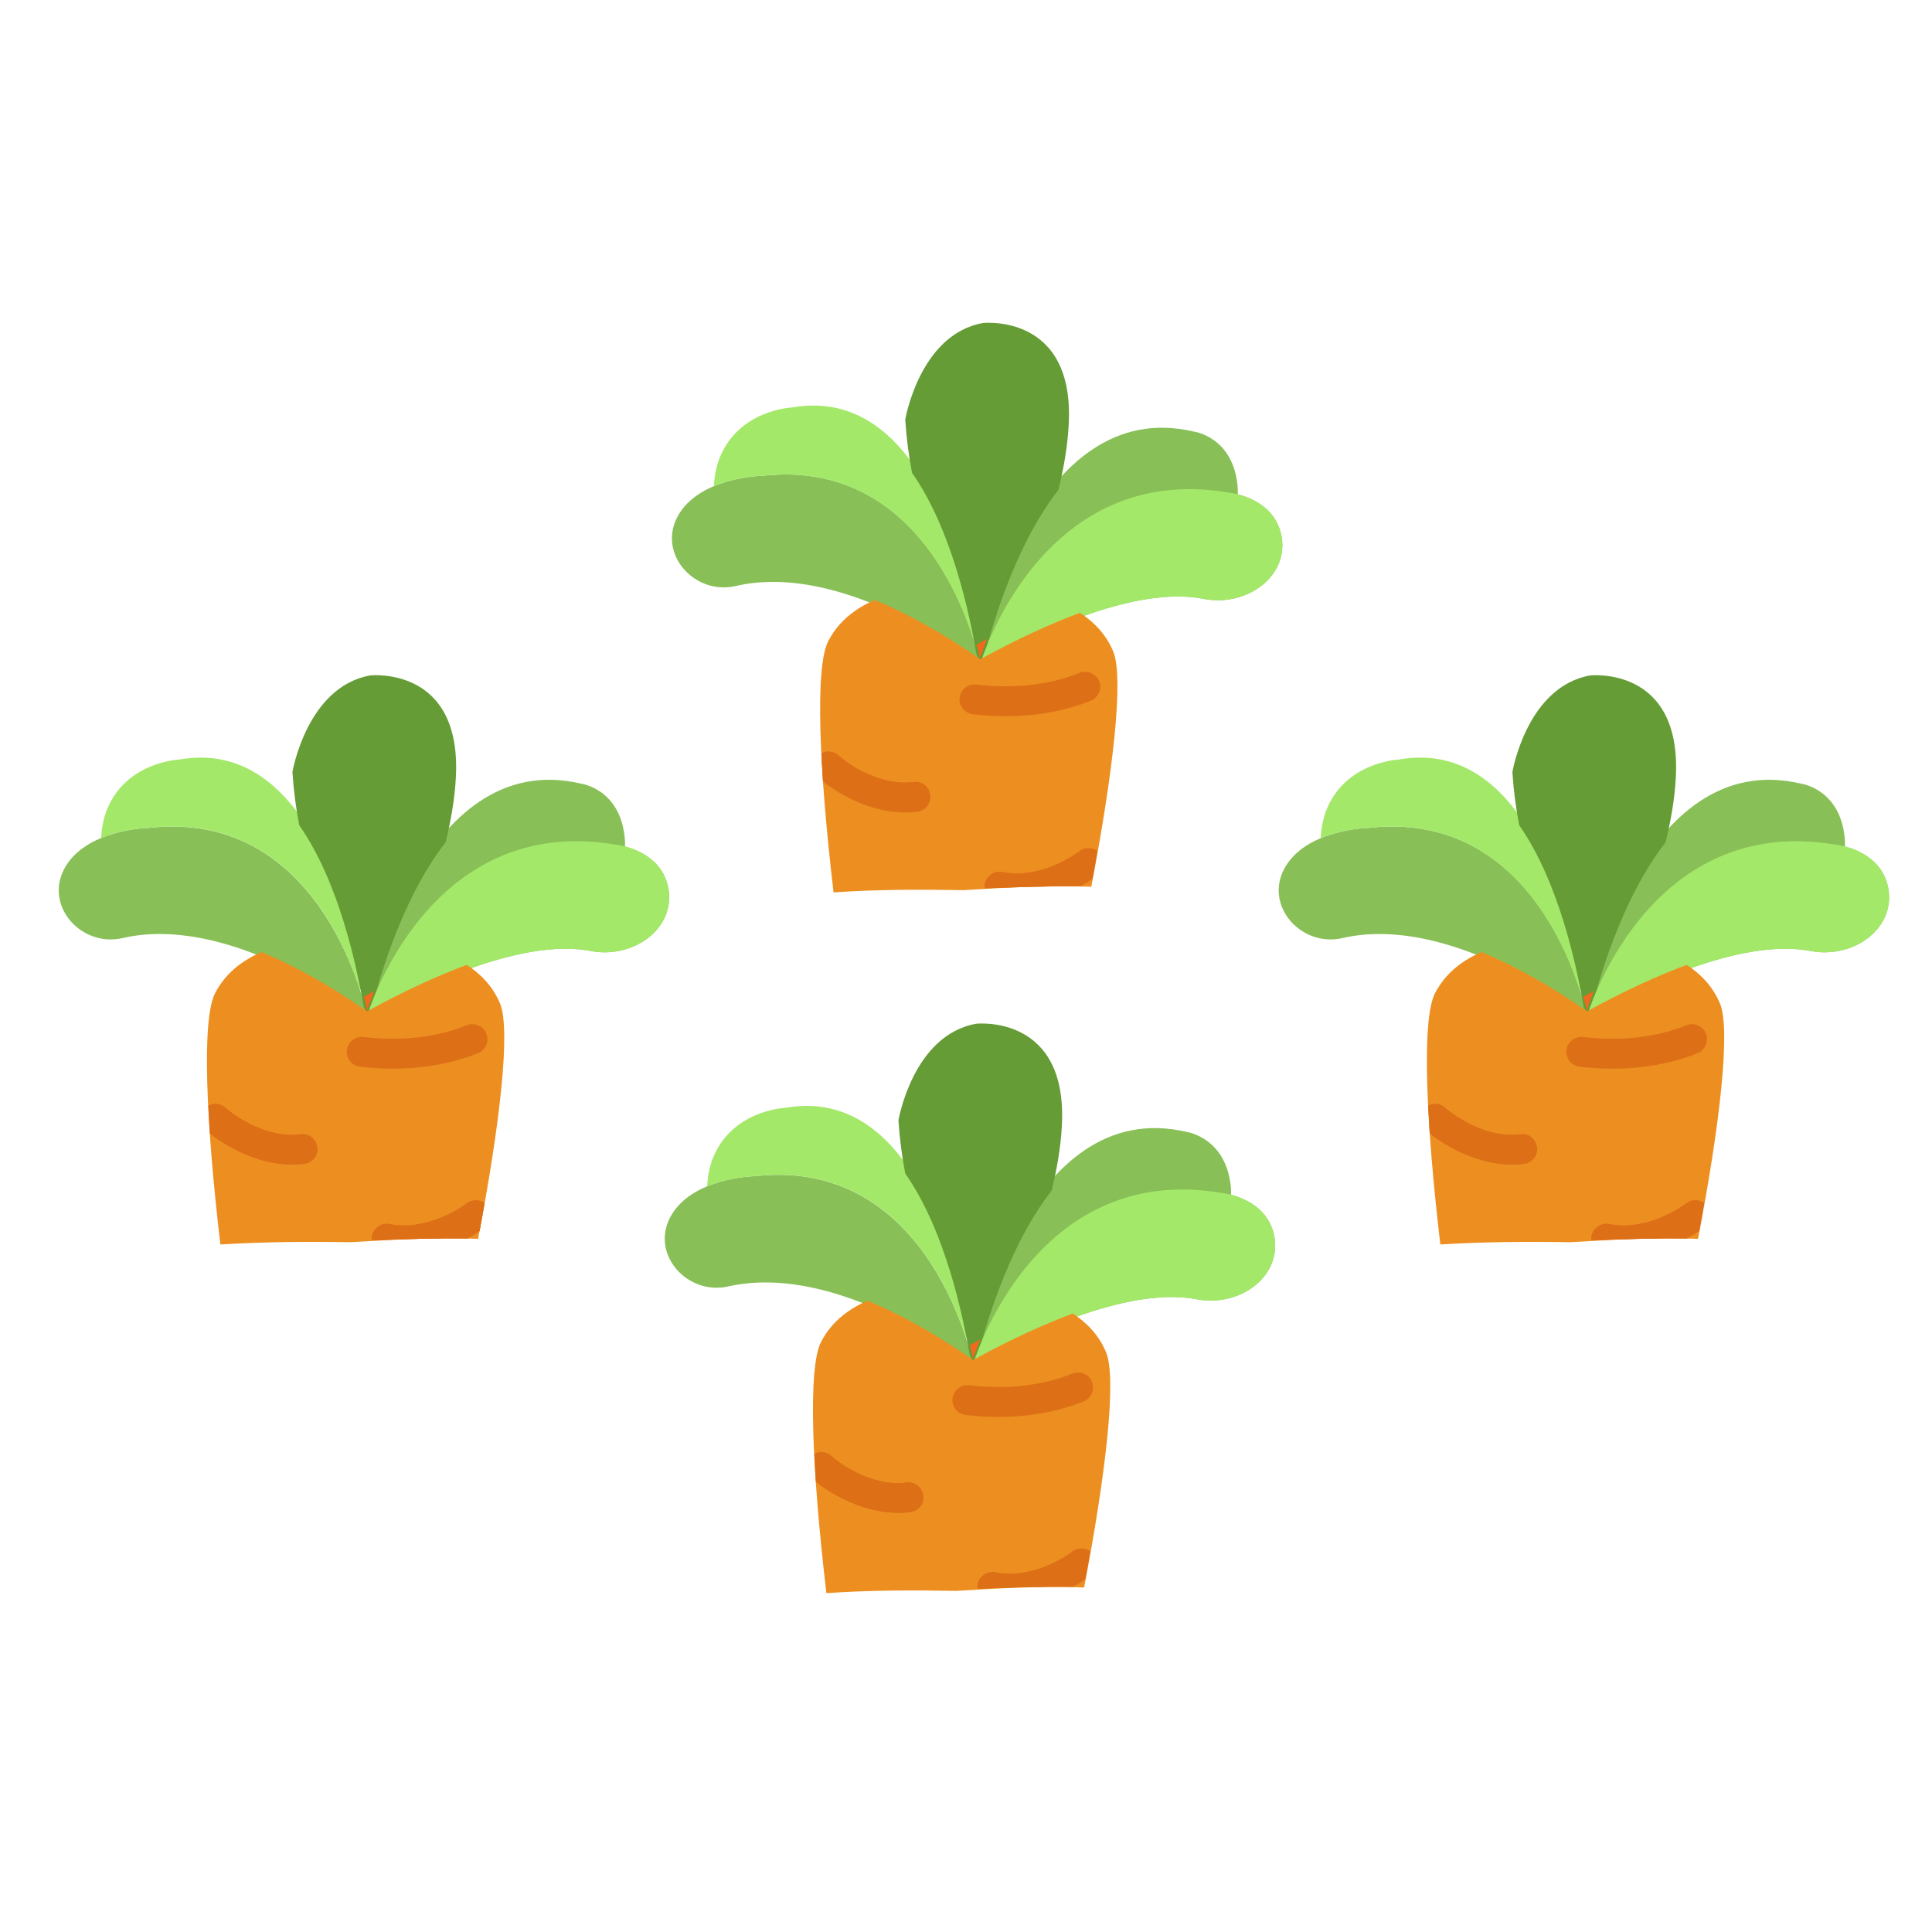 <?xml version="1.0" encoding="utf-8"?>
<!-- Generator: Adobe Illustrator 19.0.1, SVG Export Plug-In . SVG Version: 6.00 Build 0)  -->
<svg version="1.1" id="carrot_x5F_harvest" xmlns="http://www.w3.org/2000/svg" xmlns:xlink="http://www.w3.org/1999/xlink" x="0px"
	 y="0px" viewBox="-223 225 512 512" style="enable-background:new -223 225 512 512;" xml:space="preserve">
<style type="text/css">
	.st0{fill:#88C057;}
	.st1{fill:#A4E869;}
	.st2{fill:#659C35;}
	.st3{fill:#F2681C;}
	.st4{fill:#ED8F20;}
	.st5{fill:#DD7017;}
</style>
<g>
	<path class="st0" d="M34.9,586.5c0,0,15.9-54.1,66.2-45.3c0,0,12.1,1.3,13.7,12c1.5,10.5-9.6,18.3-20.8,16.1
		C83.9,567.4,66,569.6,34.9,586.5z"/>
	<path class="st0" d="M34.9,586.5c0,0-10.9-55.1-57.9-49.8c0,0-16.8,0.3-22.4,10.9c-5.2,9.9,4.6,20.8,15.5,18.3
		C-17.9,563.2,3.1,564.4,34.9,586.5z"/>
	<path class="st0" d="M102.1,543.7c0,0,0.4,0.1,1,0.2c0.1-1.4,0.2-2.7,0.1-4.2C102,526.5,91.6,525,91.6,525
		c-42.7-10.2-57.1,57.4-57.1,57.4c2.1-1.7,4.2-3.3,6.1-4.8C48.5,562.3,66.8,537.6,102.1,543.7z"/>
	<path class="st1" d="M-22.9,536.7c36.2-4.1,51,27.8,55.8,42.6c0.2,0.2,0.4,0.4,0.7,0.6c0,0-8.5-68.5-48.6-61.3
		c0,0-14.4,0.6-19.3,13.9c-0.8,2.3-1.2,4.6-1.3,6.9C-29.4,536.8-22.9,536.7-22.9,536.7z"/>
	<path class="st2" d="M35.7,496.3c-16.8,3-20.6,25.6-20.6,25.6c0.3,4.7,0.9,9.4,1.8,14.1c10.6,15.1,15.3,37.7,17.1,48.2
		c0.6,1.1,1.1,2.1,1.5,2.8c1.9-8,8-30.8,20.2-46.5c1.4-5.7,2.4-11.5,2.7-17C60.1,493.6,35.7,496.3,35.7,496.3z"/>
	<path class="st1" d="M34.9,586.5c0,0,15.9-54.1,66.2-45.3c0,0,12.1,1.3,13.7,12c1.5,10.5-9.6,18.3-20.8,16.1
		C83.9,567.4,66,569.6,34.9,586.5z"/>
	<g>
		<path class="st3" d="M34,581.5c0.7,2.3,0.9,3.7,0.9,3.7s0.6-2,1.9-5.3C35.9,580.5,34.9,581,34,581.5z"/>
		<path class="st4" d="M30.4,646.6c11.3-0.7,22.6-1.3,33.9-0.9c5.8-30.3,8.7-55.5,5.8-62.4c-1.9-4.5-5.1-7.8-8.8-10.2
			c-7.5,2.8-16.2,6.7-26.4,12.3c-10.5-7.3-19.8-12.3-28-15.7c-5,2.2-9.5,5.5-12.3,10.9c-3.6,6.9-2.4,34.3,1.4,66.6
			C7.5,646.4,18.9,646.4,30.4,646.6z"/>
	</g>
	<g>
		<path class="st5" d="M61.2,589c-8,3.2-17.2,4.3-27.4,3.1c-2.2-0.2-4.1,1.3-4.4,3.5c-0.2,2.2,1.3,4.1,3.5,4.4
			c11.5,1.3,22,0.1,31.3-3.6c0.5-0.2,0.9-0.4,1.2-0.8c1.2-1.1,1.6-2.8,1-4.4C65.6,589.2,63.3,588.2,61.2,589z"/>
		<g>
			<path class="st5" d="M-7.2,610.3c1.4-0.8,3.2-0.6,4.4,0.5c4.9,4.2,13,8.1,20,7.1c2.2-0.3,4.1,1.2,4.4,3.4
				c0.2,1.3-0.3,2.6-1.2,3.4c-0.6,0.5-1.3,0.9-2.1,1c-9.5,1.3-19.2-3.3-25.1-8"/>
			<path class="st5" d="M18.4,625.7c0.8-0.1,1.6-0.5,2.1-1c0.9-0.8,1.4-2.1,1.2-3.4c-0.3-2.2-2.3-3.7-4.4-3.4
				c-7.1,1-15.2-2.9-20-7.1c-1.3-1.1-3.1-1.2-4.4-0.5c0.1,2.3,0.3,4.8,0.4,7.3C-0.8,622.3,8.8,627,18.4,625.7z"/>
		</g>
		<g>
			<path class="st5" d="M61.3,645.5c1.2-0.6,2.3-1.3,3.3-2l1.3-7.4c-1.3-0.9-3.2-1-4.6,0c-5.2,3.9-13.5,7.1-20.5,5.6
				c-2.1-0.4-4.2,0.9-4.7,3c-0.1,0.4-0.1,0.9,0,1.3C44.6,645.7,53,645.4,61.3,645.5z"/>
			<path class="st5" d="M61.3,645.5c1.2-0.6,2.3-1.3,3.3-2c0.5-2.5,0.9-4.9,1.3-7.4c-1.4-0.9-3.2-1-4.6,0
				c-5.2,3.9-13.5,7.1-20.5,5.6c-2.1-0.4-4.2,0.9-4.7,3c-0.1,0.4-0.1,0.9,0,1.3C44.6,645.7,53,645.4,61.3,645.5z"/>
		</g>
	</g>
</g>
<g>
	<path class="st0" d="M-125.7,494.2c0,0,15.9-54.1,66.2-45.3c0,0,12.1,1.3,13.7,12c1.5,10.5-9.6,18.3-20.8,16.1
		C-76.7,475.1-94.6,477.3-125.7,494.2z"/>
	<path class="st0" d="M-125.7,494.2c0,0-10.9-55.1-57.9-49.8c0,0-16.8,0.3-22.4,10.9c-5.2,9.9,4.6,20.8,15.5,18.3
		C-178.5,470.8-157.5,472.1-125.7,494.2z"/>
	<path class="st0" d="M-58.5,451.4c0,0,0.4,0.1,1,0.2c0.1-1.4,0.2-2.7,0.1-4.2c-1.1-13.3-11.5-14.7-11.5-14.7
		c-42.7-10.2-57.1,57.4-57.1,57.4c2.1-1.7,4.2-3.3,6.1-4.8C-112.1,470-93.7,445.3-58.5,451.4z"/>
	<path class="st1" d="M-183.5,444.4c36.2-4.1,51,27.8,55.8,42.6c0.2,0.2,0.4,0.4,0.7,0.6c0,0-8.5-68.5-48.6-61.3
		c0,0-14.4,0.6-19.3,13.9c-0.8,2.3-1.2,4.6-1.3,6.9C-190,444.5-183.5,444.4-183.5,444.4z"/>
	<path class="st2" d="M-124.9,404c-16.8,3-20.6,25.6-20.6,25.6c0.3,4.7,0.9,9.4,1.8,14.1c10.6,15.1,15.3,37.7,17.1,48.2
		c0.6,1.1,1.1,2.1,1.5,2.8c1.9-8,8-30.8,20.2-46.5c1.4-5.7,2.4-11.5,2.7-17C-100.5,401.3-124.9,404-124.9,404z"/>
	<path class="st1" d="M-125.7,494.2c0,0,15.9-54.1,66.2-45.3c0,0,12.1,1.3,13.7,12c1.5,10.5-9.6,18.3-20.8,16.1
		C-76.7,475.1-94.6,477.3-125.7,494.2z"/>
	<g>
		<path class="st3" d="M-126.6,489.2c0.7,2.3,0.9,3.7,0.9,3.7s0.6-2,1.9-5.3C-124.7,488.1-125.6,488.6-126.6,489.2z"/>
		<path class="st4" d="M-130.2,554.2c11.3-0.7,22.6-1.3,33.9-0.9c5.8-30.3,8.7-55.5,5.8-62.4c-1.9-4.5-5.1-7.8-8.8-10.2
			c-7.5,2.8-16.2,6.7-26.4,12.3c-10.5-7.3-19.8-12.3-28-15.7c-5,2.2-9.5,5.5-12.3,10.9c-3.6,6.9-2.4,34.3,1.4,66.6
			C-153.1,554.1-141.6,554-130.2,554.2z"/>
	</g>
	<g>
		<path class="st5" d="M-99.3,496.7c-8,3.2-17.2,4.3-27.4,3.1c-2.2-0.2-4.1,1.3-4.4,3.5c-0.2,2.2,1.3,4.1,3.5,4.4
			c11.5,1.3,22,0.1,31.3-3.6c0.5-0.2,0.9-0.4,1.2-0.8c1.2-1.1,1.6-2.8,1-4.4C-95,496.8-97.3,495.9-99.3,496.7z"/>
		<g>
			<path class="st5" d="M-167.8,518c1.4-0.8,3.2-0.6,4.4,0.5c4.9,4.2,13,8.1,20,7.1c2.2-0.3,4.1,1.2,4.4,3.4
				c0.2,1.3-0.3,2.6-1.2,3.4c-0.6,0.5-1.3,0.9-2.1,1c-9.5,1.3-19.2-3.3-25.1-8"/>
			<path class="st5" d="M-142.2,533.4c0.8-0.1,1.6-0.5,2.1-1c0.9-0.8,1.4-2.1,1.2-3.4c-0.3-2.2-2.3-3.7-4.4-3.4
				c-7.1,1-15.2-2.9-20-7.1c-1.3-1.1-3.1-1.2-4.4-0.5c0.1,2.3,0.3,4.8,0.4,7.3C-161.4,530-151.8,534.7-142.2,533.4z"/>
		</g>
		<g>
			<path class="st5" d="M-99.2,553.2c1.2-0.6,2.3-1.3,3.3-2l1.3-7.4c-1.3-0.9-3.2-1-4.6,0c-5.2,3.9-13.5,7.1-20.5,5.6
				c-2.1-0.4-4.2,0.9-4.7,3c-0.1,0.4-0.1,0.9,0,1.3C-116,553.4-107.6,553.1-99.2,553.2z"/>
			<path class="st5" d="M-99.2,553.2c1.2-0.6,2.3-1.3,3.3-2c0.5-2.5,0.9-4.9,1.3-7.4c-1.4-0.9-3.2-1-4.6,0
				c-5.2,3.9-13.5,7.1-20.5,5.6c-2.1-0.4-4.2,0.9-4.7,3c-0.1,0.4-0.1,0.9,0,1.3C-116,553.4-107.6,553.1-99.2,553.2z"/>
		</g>
	</g>
</g>
<g>
	<path class="st0" d="M197.6,494.2c0,0,15.9-54.1,66.2-45.3c0,0,12.1,1.3,13.7,12c1.5,10.5-9.6,18.3-20.8,16.1
		C246.5,475.1,228.6,477.3,197.6,494.2z"/>
	<path class="st0" d="M197.6,494.2c0,0-10.9-55.1-57.9-49.8c0,0-16.8,0.3-22.4,10.9c-5.2,9.9,4.6,20.8,15.5,18.3
		C144.7,470.8,165.7,472.1,197.6,494.2z"/>
	<path class="st0" d="M264.8,451.4c0,0,0.4,0.1,1,0.2c0.1-1.4,0.2-2.7,0.1-4.2c-1.1-13.3-11.5-14.7-11.5-14.7
		c-42.7-10.2-57.1,57.4-57.1,57.4c2.1-1.7,4.2-3.3,6.1-4.8C211.2,470,229.5,445.3,264.8,451.4z"/>
	<path class="st1" d="M139.7,444.4c36.2-4.1,51,27.8,55.8,42.6c0.2,0.2,0.4,0.4,0.7,0.6c0,0-8.5-68.5-48.6-61.3
		c0,0-14.4,0.6-19.3,13.9c-0.8,2.3-1.2,4.6-1.3,6.9C133.3,444.5,139.7,444.4,139.7,444.4z"/>
	<path class="st2" d="M198.4,404c-16.8,3-20.6,25.6-20.6,25.6c0.3,4.7,0.9,9.4,1.8,14.1c10.6,15.1,15.3,37.7,17.1,48.2
		c0.6,1.1,1.1,2.1,1.5,2.8c1.9-8,8-30.8,20.2-46.5c1.4-5.7,2.4-11.5,2.7-17C222.8,401.3,198.4,404,198.4,404z"/>
	<path class="st1" d="M197.6,494.2c0,0,15.9-54.1,66.2-45.3c0,0,12.1,1.3,13.7,12c1.5,10.5-9.6,18.3-20.8,16.1
		C246.5,475.1,228.6,477.3,197.6,494.2z"/>
	<g>
		<path class="st3" d="M196.6,489.2c0.7,2.3,0.9,3.7,0.9,3.7s0.6-2,1.9-5.3C198.6,488.1,197.6,488.6,196.6,489.2z"/>
		<path class="st4" d="M193.1,554.2c11.3-0.7,22.6-1.3,33.9-0.9c5.8-30.3,8.7-55.5,5.8-62.4c-1.9-4.5-5.1-7.8-8.8-10.2
			c-7.5,2.8-16.2,6.7-26.4,12.3c-10.5-7.3-19.8-12.3-28-15.7c-5,2.2-9.5,5.5-12.3,10.9c-3.6,6.9-2.4,34.3,1.4,66.6
			C170.2,554.1,181.6,554,193.1,554.2z"/>
	</g>
	<g>
		<path class="st5" d="M223.9,496.7c-8,3.2-17.2,4.3-27.4,3.1c-2.2-0.2-4.1,1.3-4.4,3.5c-0.2,2.2,1.3,4.1,3.5,4.4
			c11.5,1.3,22,0.1,31.3-3.6c0.5-0.2,0.9-0.4,1.2-0.8c1.2-1.1,1.6-2.8,1-4.4C228.2,496.8,225.9,495.9,223.9,496.7z"/>
		<g>
			<path class="st5" d="M155.5,518c1.4-0.8,3.2-0.6,4.4,0.5c4.9,4.2,13,8.1,20,7.1c2.2-0.3,4.1,1.2,4.4,3.4c0.2,1.3-0.3,2.6-1.2,3.4
				c-0.6,0.5-1.3,0.9-2.1,1c-9.5,1.3-19.2-3.3-25.1-8"/>
			<path class="st5" d="M181,533.4c0.8-0.1,1.6-0.5,2.1-1c0.9-0.8,1.4-2.1,1.2-3.4c-0.3-2.2-2.3-3.7-4.4-3.4c-7.1,1-15.2-2.9-20-7.1
				c-1.3-1.1-3.1-1.2-4.4-0.5c0.1,2.3,0.3,4.8,0.4,7.3C161.8,530,171.5,534.7,181,533.4z"/>
		</g>
		<g>
			<path class="st5" d="M224,553.2c1.2-0.6,2.3-1.3,3.3-2l1.3-7.4c-1.3-0.9-3.2-1-4.6,0c-5.2,3.9-13.5,7.1-20.5,5.6
				c-2.1-0.4-4.2,0.9-4.7,3c-0.1,0.4-0.1,0.9,0,1.3C207.3,553.4,215.7,553.1,224,553.2z"/>
			<path class="st5" d="M224,553.2c1.2-0.6,2.3-1.3,3.3-2c0.5-2.5,0.9-4.9,1.3-7.4c-1.4-0.9-3.2-1-4.6,0c-5.2,3.9-13.5,7.1-20.5,5.6
				c-2.1-0.4-4.2,0.9-4.7,3c-0.1,0.4-0.1,0.9,0,1.3C207.3,553.4,215.7,553.1,224,553.2z"/>
		</g>
	</g>
</g>
<g>
	<path class="st0" d="M36.8,400.9c0,0,15.9-54.1,66.2-45.3c0,0,12.1,1.3,13.7,12c1.5,10.5-9.6,18.3-20.8,16.1
		C85.7,381.7,67.8,383.9,36.8,400.9z"/>
	<path class="st0" d="M36.8,400.9c0,0-10.9-55.1-57.9-49.8c0,0-16.8,0.3-22.4,10.9c-5.2,9.9,4.6,20.8,15.5,18.3
		C-16.1,377.5,4.9,378.7,36.8,400.9z"/>
	<path class="st0" d="M103.9,358.1c0,0,0.4,0.1,1,0.2c0.1-1.4,0.2-2.7,0.1-4.2c-1.1-13.3-11.5-14.7-11.5-14.7
		c-42.7-10.2-57.1,57.4-57.1,57.4c2.1-1.7,4.2-3.3,6.1-4.8C50.4,376.7,68.7,351.9,103.9,358.1z"/>
	<path class="st1" d="M-21.1,351.1c36.2-4.1,51,27.8,55.8,42.6c0.2,0.2,0.4,0.4,0.7,0.6c0,0-8.5-68.5-48.6-61.3
		c0,0-14.4,0.6-19.3,13.9c-0.8,2.3-1.2,4.6-1.3,6.9C-27.5,351.2-21.1,351.1-21.1,351.1z"/>
	<path class="st2" d="M37.5,310.6c-16.8,3-20.6,25.6-20.6,25.6c0.3,4.7,0.9,9.4,1.8,14.1c10.6,15.1,15.3,37.7,17.1,48.2
		c0.6,1.1,1.1,2.1,1.5,2.8c1.9-8,8-30.8,20.2-46.5c1.4-5.7,2.4-11.5,2.7-17C62,307.9,37.5,310.6,37.5,310.6z"/>
	<path class="st1" d="M36.8,400.9c0,0,15.9-54.1,66.2-45.3c0,0,12.1,1.3,13.7,12c1.5,10.5-9.6,18.3-20.8,16.1
		C85.7,381.7,67.8,383.9,36.8,400.9z"/>
	<g>
		<path class="st3" d="M35.8,395.9c0.7,2.3,0.9,3.7,0.9,3.7s0.6-2,1.9-5.3C37.7,394.8,36.8,395.3,35.8,395.9z"/>
		<path class="st4" d="M32.3,460.9c11.3-0.7,22.6-1.3,33.9-0.9c5.8-30.3,8.7-55.5,5.8-62.4c-1.9-4.5-5.1-7.8-8.8-10.2
			c-7.5,2.8-16.2,6.7-26.4,12.3c-10.5-7.3-19.8-12.3-28-15.7c-5,2.2-9.5,5.5-12.3,10.9c-3.6,6.9-2.4,34.3,1.4,66.6
			C9.3,460.7,20.8,460.7,32.3,460.9z"/>
	</g>
	<g>
		<path class="st5" d="M63.1,403.3c-8,3.2-17.2,4.3-27.4,3.1c-2.2-0.2-4.1,1.3-4.4,3.5c-0.2,2.2,1.3,4.1,3.5,4.4
			c11.5,1.3,22,0.1,31.3-3.6c0.5-0.2,0.9-0.4,1.2-0.8c1.2-1.1,1.6-2.8,1-4.4C67.4,403.5,65.1,402.5,63.1,403.3z"/>
		<g>
			<path class="st5" d="M-5.3,424.7c1.4-0.8,3.2-0.6,4.4,0.5c4.9,4.2,13,8.1,20,7.1c2.2-0.3,4.1,1.2,4.4,3.4
				c0.2,1.3-0.3,2.6-1.2,3.4c-0.6,0.5-1.3,0.9-2.1,1c-9.5,1.3-19.2-3.3-25.1-8"/>
			<path class="st5" d="M20.2,440c0.8-0.1,1.6-0.5,2.1-1c0.9-0.8,1.4-2.1,1.2-3.4c-0.3-2.2-2.3-3.7-4.4-3.4c-7.1,1-15.2-2.9-20-7.1
				c-1.3-1.1-3.1-1.2-4.4-0.5c0.1,2.3,0.3,4.8,0.4,7.3C1,436.7,10.7,441.3,20.2,440z"/>
		</g>
		<g>
			<path class="st5" d="M63.2,459.9c1.2-0.6,2.3-1.3,3.3-2l1.3-7.4c-1.3-0.9-3.2-1-4.6,0c-5.2,3.9-13.5,7.1-20.5,5.6
				c-2.1-0.4-4.2,0.9-4.7,3c-0.1,0.4-0.1,0.9,0,1.3C46.5,460.1,54.8,459.8,63.2,459.9z"/>
			<path class="st5" d="M63.2,459.9c1.2-0.6,2.3-1.3,3.3-2c0.5-2.5,0.9-4.9,1.3-7.4c-1.4-0.9-3.2-1-4.6,0
				c-5.2,3.9-13.5,7.1-20.5,5.6c-2.1-0.4-4.2,0.9-4.7,3c-0.1,0.4-0.1,0.9,0,1.3C46.5,460.1,54.8,459.8,63.2,459.9z"/>
		</g>
	</g>
</g>
</svg>
